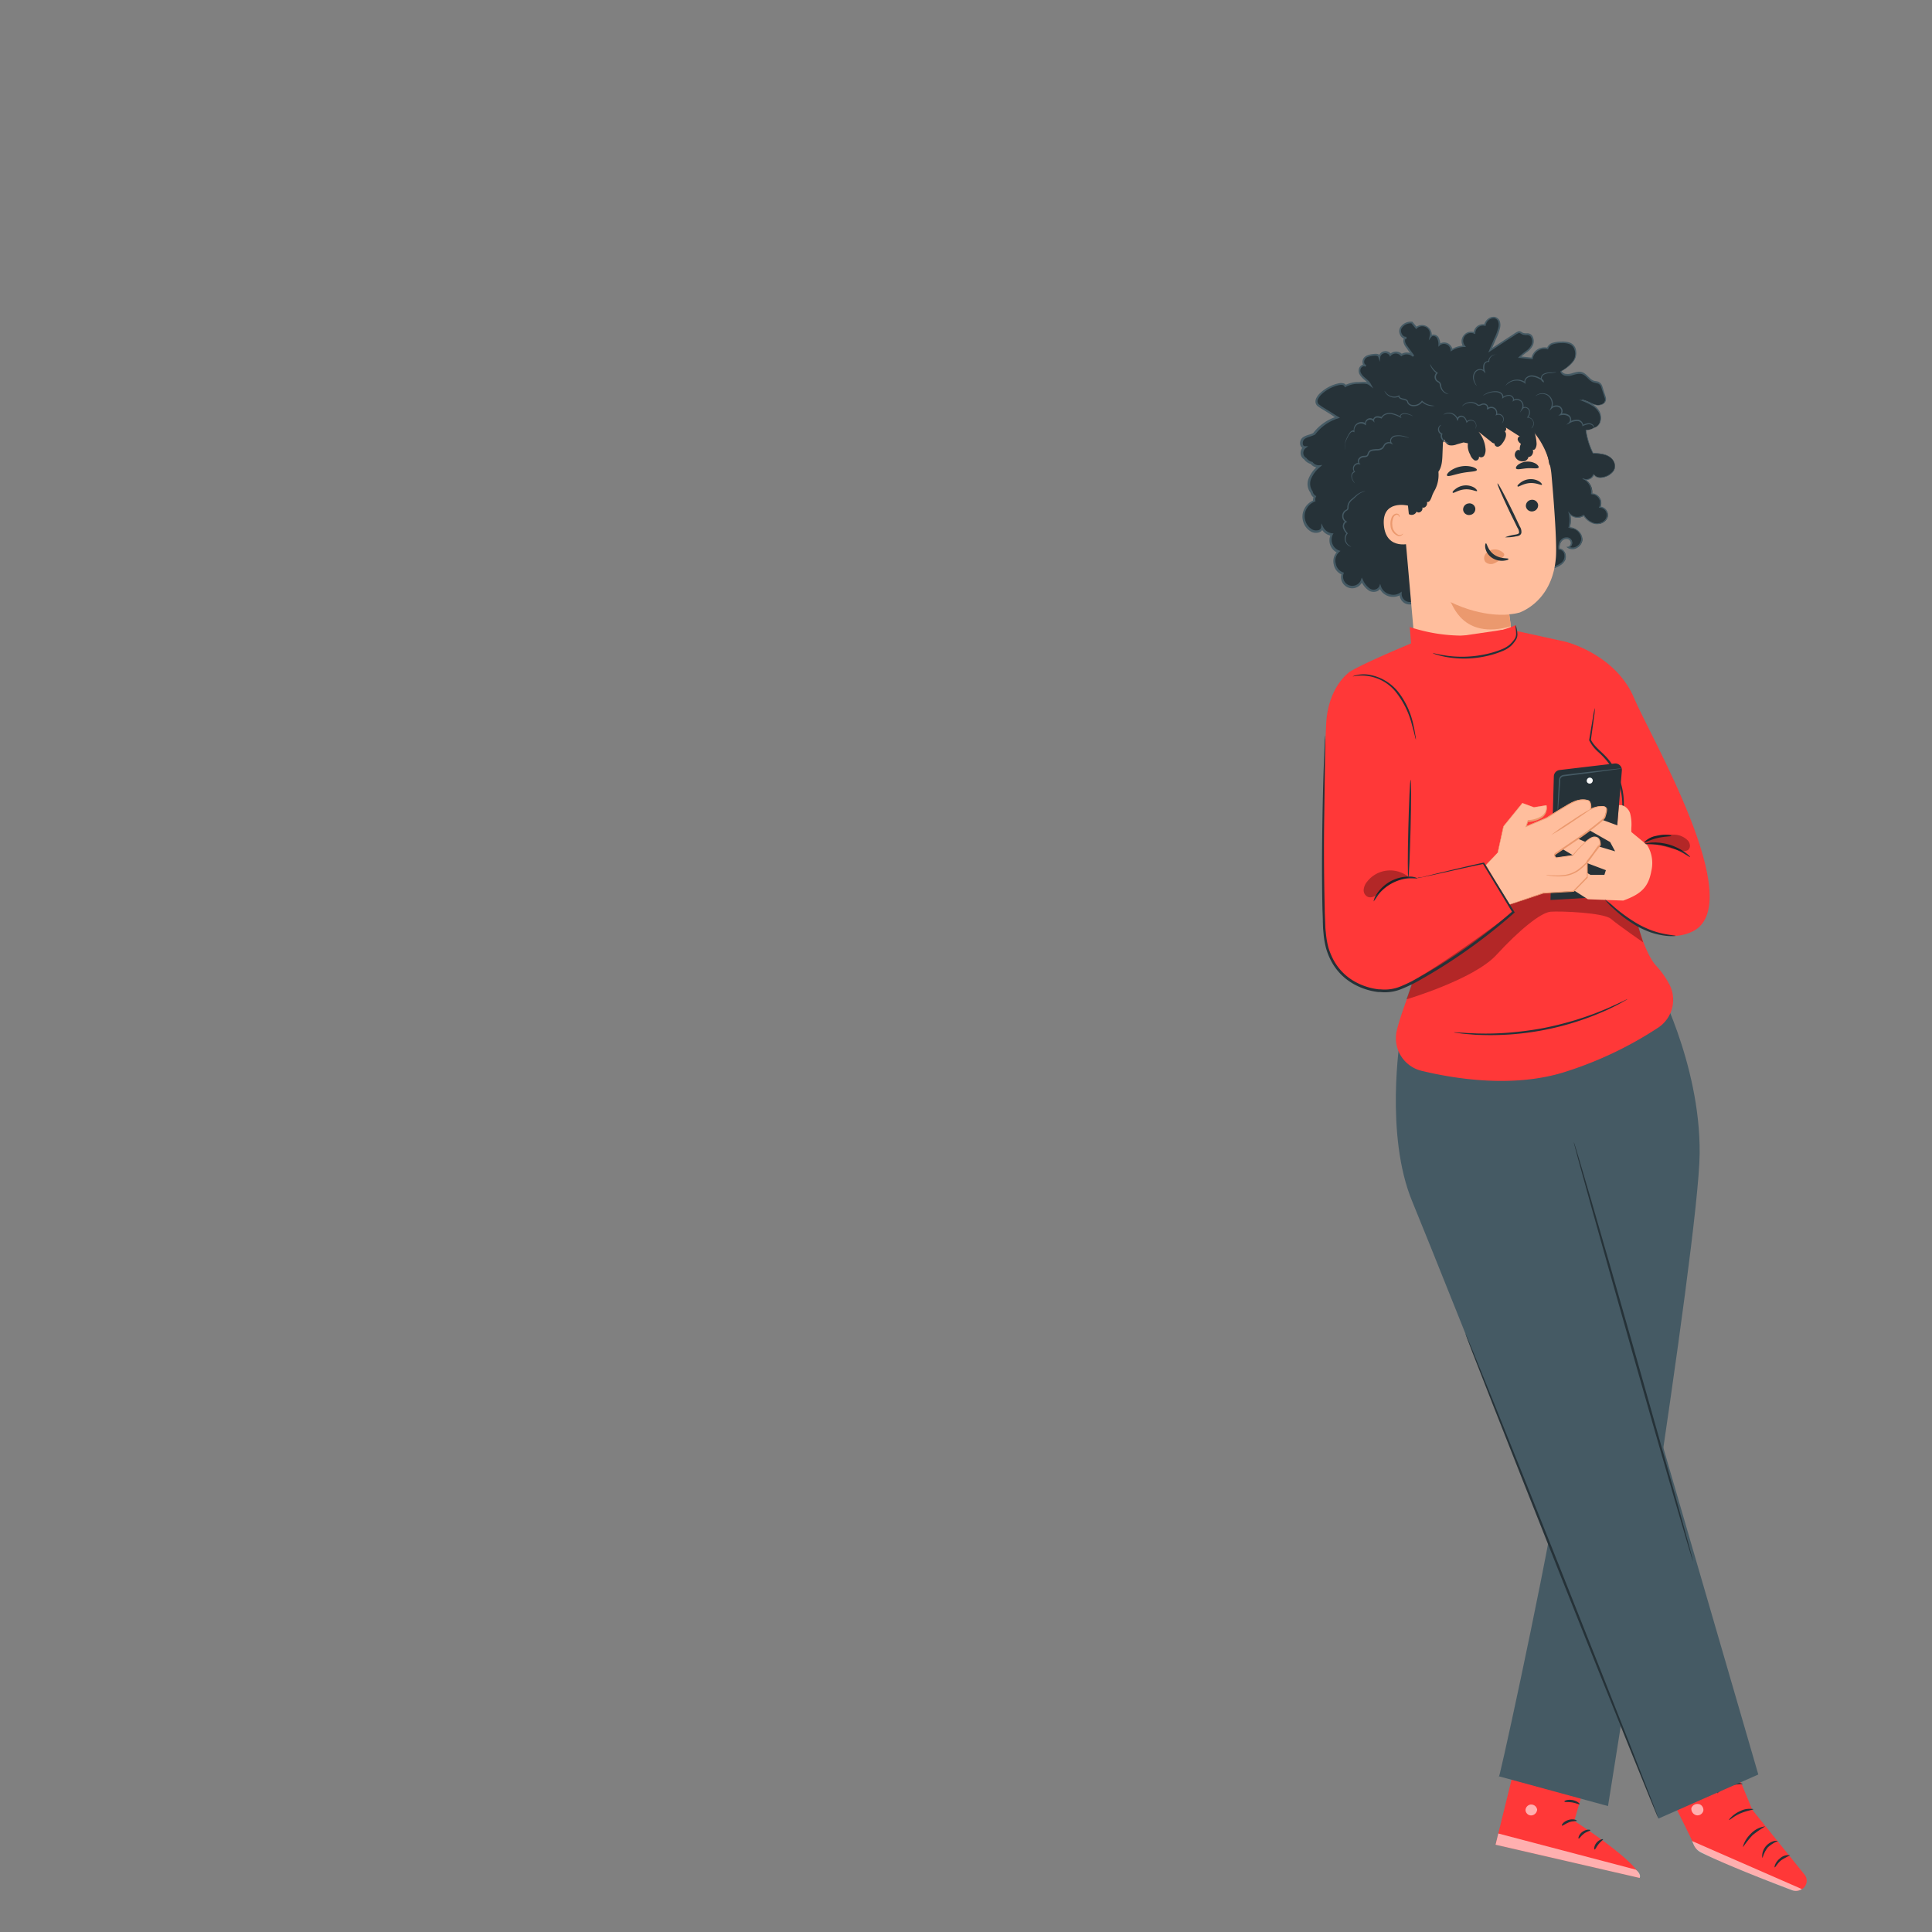 <svg xmlns="http://www.w3.org/2000/svg" viewBox="0 0 500 500"><rect x="0" y="0" width="500" height="500" fill="#808080" stroke="none"/><g id="freepik--Character--inject-277"><path d="M443.63,444.55l9.87,23.83L467,485.13a2.53,2.53,0,0,1-.63,3.76h0a2.79,2.79,0,0,1-2.48.26c-5.27-2-24.61-9.32-25.23-11.1-.72-2.06-12.14-24.49-12.14-24.49Z" style="fill:#FF3838"></path><g style="opacity:0.6"><path d="M466.32,488.89l-28.41-12.43.44,1a4.06,4.06,0,0,0,1.94,2c2.34,1.15,8.85,4.17,23.47,9.72a2.83,2.83,0,0,0,2.56-.29Z" style="fill:#fff"></path></g><g style="opacity:0.6"><path d="M439.57,466.85a1.6,1.6,0,0,1,1.26,1.74,1.56,1.56,0,0,1-1.78,1.2,1.71,1.71,0,0,1-1.32-1.86,1.63,1.63,0,0,1,2-1" style="fill:#fff"></path></g><path d="M456.16,480.8a7.72,7.72,0,0,1,1.34-2.69,8.37,8.37,0,0,1,2.59-1.64c0-.06-.4-.12-1,0a4.2,4.2,0,0,0-2,1.24,3.9,3.9,0,0,0-1,2.1C456,480.44,456.09,480.81,456.16,480.8Z" style="fill:#263238"></path><path d="M459.3,483.27c.16.06.61-1,1.72-1.88a23.88,23.88,0,0,1,2.26-1.24,3.09,3.09,0,0,0-2.63.81C459.39,481.94,459.15,483.26,459.3,483.27Z" style="fill:#263238"></path><path d="M451.12,478a25,25,0,0,1,2.45-3.07,27,27,0,0,1,3.27-2.26,6.08,6.08,0,0,0-3.68,1.85C451.44,476.15,451,478,451.12,478Z" style="fill:#263238"></path><path d="M447.49,471c.13.12,1.24-1,3-1.73s3.32-.9,3.3-1.07a5.51,5.51,0,0,0-3.55.56C448.35,469.62,447.36,471,447.49,471Z" style="fill:#263238"></path><path d="M444.41,464.11a12.54,12.54,0,0,1,3-1.88,14.16,14.16,0,0,1,3.6-.51c0-.06-.38-.25-1.08-.34a6.16,6.16,0,0,0-2.73.32,5.82,5.82,0,0,0-2.26,1.47C444.51,463.68,444.35,464.07,444.41,464.11Z" style="fill:#263238"></path><path d="M446.83,460.93a2.25,2.25,0,0,0-.36-.91,7,7,0,0,0-1.77-2,3.18,3.18,0,0,0-1.81-.82,1.07,1.07,0,0,0-1,.66,1.7,1.7,0,0,0,.08,1.22,4,4,0,0,0,4.51,1.93,4.28,4.28,0,0,0,3.13-3.68,1.47,1.47,0,0,0-.44-1.17,1.11,1.11,0,0,0-1.26-.09,3.67,3.67,0,0,0-1.26,1.45,7.35,7.35,0,0,0-.86,2.49,2,2,0,0,0,0,1,11.11,11.11,0,0,1,1.23-3.26,3.37,3.37,0,0,1,1.13-1.24.58.58,0,0,1,.69.05,1,1,0,0,1,.24.78,3.82,3.82,0,0,1-2.75,3.16,3.44,3.44,0,0,1-3.85-1.58,1.24,1.24,0,0,1-.1-.85.59.59,0,0,1,.57-.38,3,3,0,0,1,1.54.67A10.23,10.23,0,0,1,446.83,460.93Z" style="fill:#263238"></path><path d="M412.73,453l-5.31,18.24S425,482.55,424.36,486l-37.31-8.6,7.06-28.74Z" style="fill:#FF3838"></path><g style="opacity:0.6"><path d="M396.27,467a1.54,1.54,0,0,0-1.47,1.43,1.46,1.46,0,0,0,1.45,1.4,1.62,1.62,0,0,0,1.56-1.51,1.55,1.55,0,0,0-1.69-1.3" style="fill:#fff"></path></g><g style="opacity:0.6"><path d="M387.05,477.41l.71-2.9,35.58,9.35s1.49,1.07,1,2.15Z" style="fill:#fff"></path></g><path d="M408.07,471.21c-.05.17-1,0-2,.39s-1.7,1-1.85.87.37-1.05,1.64-1.46S408.15,471.06,408.07,471.21Z" style="fill:#263238"></path><path d="M411.59,473.66c0,.18-.86.29-1.67.89s-1.18,1.33-1.36,1.28,0-1.06,1-1.78S411.63,473.49,411.59,473.66Z" style="fill:#263238"></path><path d="M412.69,478.66c-.18,0-.21-.94.5-1.78s1.65-1,1.69-.87-.61.55-1.18,1.26S412.87,478.68,412.69,478.66Z" style="fill:#263238"></path><path d="M408.8,466.92c-.12.14-.9-.29-1.94-.46s-1.93,0-2-.22.87-.61,2.1-.39S408.92,466.81,408.8,466.92Z" style="fill:#263238"></path><g style="opacity:0.3"><polygon points="411.67 456.62 410.73 459.87 392.43 455.49 393.35 451.7 411.67 456.62"></polygon></g><path d="M409.8,463.22a3.57,3.57,0,0,1-1.87-.44,8.47,8.47,0,0,1-1.81-1,9.6,9.6,0,0,1-.94-.79,2.37,2.37,0,0,1-.45-.55.75.75,0,0,1,.15-.95,1.07,1.07,0,0,1,.89-.22,2.54,2.54,0,0,1,.68.26,6.62,6.62,0,0,1,1.07.65,6.69,6.69,0,0,1,1.45,1.48c.67,1,.8,1.68.73,1.7s-.38-.6-1.1-1.44a7.75,7.75,0,0,0-1.44-1.28,5.91,5.91,0,0,0-1-.56c-.38-.2-.71-.28-.85-.13s-.07.08,0,.21a1.82,1.82,0,0,0,.33.4,10.12,10.12,0,0,0,.86.77,10.68,10.68,0,0,0,1.64,1.08A15.86,15.86,0,0,1,409.8,463.22Z" style="fill:#263238"></path><path d="M409.5,463.42a2.8,2.8,0,0,1-.06-1.84,5.75,5.75,0,0,1,.75-1.9,6,6,0,0,1,.74-1,1.65,1.65,0,0,1,1.42-.63.89.89,0,0,1,.66.68,2.85,2.85,0,0,1,0,.7,3.92,3.92,0,0,1-.31,1.21,4.15,4.15,0,0,1-1.26,1.66,2.54,2.54,0,0,1-1.77.73c0-.1.68-.29,1.46-1.05a4.34,4.34,0,0,0,1-1.55,3.51,3.51,0,0,0,.23-1c0-.39,0-.73-.19-.73a1.14,1.14,0,0,0-.81.44,6.29,6.29,0,0,0-1.51,2.56C409.57,462.72,409.6,463.42,409.5,463.42Z" style="fill:#263238"></path><path d="M428.16,253.21s11.91,21.73,11.71,45.29-23.72,168.91-23.72,168.91L387.9,459.7c-.7,4.68,10.76-47.66,15.07-72.9,4.24-24.85-8.87-115.58-8.87-115.58L426,253.13" style="fill:#455a64"></path><path d="M362.38,268.53s-4.05,25.16,3.1,42.39,63.74,159.72,63.74,159.72l25.83-11.4-55-189.2Z" style="fill:#455a64"></path><path d="M438.17,404.12c-.16,0-7.21-24.22-15.73-54.2s-15.31-54.32-15.15-54.37,7.21,24.22,15.74,54.2S438.33,404.07,438.17,404.12Z" style="fill:#263238"></path><path d="M429.22,470.64c-.16.06-11.48-28-25.28-62.68s-24.87-62.83-24.71-62.89,11.47,28,25.28,62.69S429.37,470.59,429.22,470.64Z" style="fill:#263238"></path><path d="M417.9,120.13a3,3,0,0,0-1.08-1.72c-1.28-1-2.95-1.08-4.54-1.13a19,19,0,0,1-1.86-6,3.8,3.8,0,0,0,2.14-.61,1.42,1.42,0,0,0,.35-.11c1.53-.7,1.68-3,.72-4.35a8.77,8.77,0,0,0-4.18-2.69c1.15.07,2.13.84,3.24,1.18s2.64,0,2.77-1.18a2.5,2.5,0,0,0-.17-1c-.21-.67-.43-1.35-.64-2a2.28,2.28,0,0,0-.9-1.41,5,5,0,0,0-1.17-.28c-1.29-.35-1.95-1.91-3.24-2.27-.94-.27-1.91.2-2.87.42s-2.22,0-2.52-.89a9.21,9.21,0,0,0,3.28-2.77,3.15,3.15,0,0,0-.31-4,4.62,4.62,0,0,0-3.24-.67c-1.26.06-2.82.35-3.15,1.56a3.27,3.27,0,0,0-4,2.57l-3.24-.33c.91-1,2.19-1.57,3-2.64s.64-3-.66-3.29a8.57,8.57,0,0,1-1.44-.13c-.33-.13-.6-.42-.95-.43a1.24,1.24,0,0,0-.7.27l-6.84,4.46c.62-1.43,1.23-2.86,1.85-4.3s1-3.14-.17-4-2.82.35-3.06,1.72a2.23,2.23,0,0,0-2.71,2.05,2.32,2.32,0,0,0-2.63.71,2.34,2.34,0,0,0,0,2.73,6.36,6.36,0,0,0-3.25,1,2,2,0,0,0-3.17-1.35,3.43,3.43,0,0,0-.51-1.95,1.18,1.18,0,0,0-1.76-.2,2.29,2.29,0,0,0-3.71-2.24l-1.13-1.36a3,3,0,0,0-2.91,1.5c-.47,1.06.32,2.58,1.48,2.48-.81,0-.63,1.28-.16,1.94l2,2.75a2.54,2.54,0,0,0-3.14-.28,2,2,0,0,0-2.83,0,1.59,1.59,0,0,0-2.86.48c-.2-.53-.93-.57-1.49-.5a3.63,3.63,0,0,0-2.26.77c-.58.57-.58,1.76.19,2-.7-.39-1.59.38-1.6,1.17a2.84,2.84,0,0,0,1.14,2,6.66,6.66,0,0,1,1.63,1.72,3.33,3.33,0,0,0-2.29-.48,8.68,8.68,0,0,0-4.14.82c-.24-.56-1-.58-1.62-.46a9.73,9.73,0,0,0-4.94,2.68c-.63.64-1.19,1.6-.76,2.39a2.38,2.38,0,0,0,.91.81l4.39,2.72a12,12,0,0,0-6,4.25c-.88.51-2,.57-2.78,1.2s-.74,2.31.28,2.31a1.84,1.84,0,0,0-.54,2.16,1.76,1.76,0,0,0,.68.75,2.79,2.79,0,0,0,.48.55,3.72,3.72,0,0,0,1.18.62,2.32,2.32,0,0,0,2,.9,9.28,9.28,0,0,0-2.09,2.47,3.91,3.91,0,0,0,0,4,1.33,1.33,0,0,0,.16.17,1.86,1.86,0,0,0,.84,1.22,1.59,1.59,0,0,0-.16,1.07,4.29,4.29,0,0,0-1,7.52c1,.71,2.88.58,3-.66a3.31,3.31,0,0,0,2.53,1.85,3.24,3.24,0,0,0,1.69,4.45,3.44,3.44,0,0,0,1.09,5.63,2.64,2.64,0,1,0,5,1.74,5.73,5.73,0,0,0,2,2.47,1.94,1.94,0,0,0,2.73-.72,3.63,3.63,0,0,0,5.33,1.73,2.34,2.34,0,0,0,4.66.41l6.05-.06a21.36,21.36,0,0,0,4-.29,10.83,10.83,0,0,0,4.61-2.13,3.69,3.69,0,0,1,1.4-.85,3.76,3.76,0,0,1,1.85.29,9.79,9.79,0,0,0,9.3-2.2,4.83,4.83,0,0,1,1.23-1,4.28,4.28,0,0,1,1.78-.25,17.64,17.64,0,0,0,4.4-.63,4.67,4.67,0,0,0,3.1-2c.58-1.13-.1-2.89-1.37-2.87a2.76,2.76,0,0,1,.67-2.3,1.66,1.66,0,0,1,2.24-.09,1.19,1.19,0,0,1-.55,1.93c1.37,1,3.5-.38,3.53-2a3.27,3.27,0,0,0-3.28-3,7.56,7.56,0,0,0,.1-3.66,2.69,2.69,0,0,0,3.66.41,4.66,4.66,0,0,0,3,2.16,2.78,2.78,0,0,0,3.07-1.67,2,2,0,0,0-1.9-2.58,2.39,2.39,0,0,0-2.12-3.46,3.74,3.74,0,0,0-2.27-4,2,2,0,0,0,2.78-1.07c.77,1.21,2.65.91,3.89.19C417.25,122.4,418.18,121.59,417.9,120.13Z" style="fill:#263238"></path><path d="M417.9,120.13a2.33,2.33,0,0,1,.07.5,2.15,2.15,0,0,1-.46,1.39,4.76,4.76,0,0,1-2,1.38,4.11,4.11,0,0,1-1.57.27,2,2,0,0,1-1.59-.84l.13,0a2,2,0,0,1-2.9,1.13l.08-.16a3.82,3.82,0,0,1,2.34,4l-.11-.12a2.32,2.32,0,0,1,2.08,1.11,2.36,2.36,0,0,1,.15,2.51l-.11-.18a2,2,0,0,1,2,1.53,2.21,2.21,0,0,1-1,2.51,3.21,3.21,0,0,1-2.91.27,5.16,5.16,0,0,1-2.37-2l.21,0a2.84,2.84,0,0,1-3.87-.43l.26-.13a7.68,7.68,0,0,1-.09,3.74l-.15-.2a3.67,3.67,0,0,1,2.26.84,3.09,3.09,0,0,1,1.18,2.17,2.57,2.57,0,0,1-1.19,2.25,2.32,2.32,0,0,1-2.6.14l-.38-.27.46-.05a1,1,0,0,0,.67-1.14,1,1,0,0,0-1.14-.83,1.61,1.61,0,0,0-1.38.84,2.8,2.8,0,0,0-.31,1.74l-.19-.16a1.56,1.56,0,0,1,1.21.56,2.35,2.35,0,0,1,.54,1.2,2.29,2.29,0,0,1-.17,1.31,3.18,3.18,0,0,1-.81,1,6.24,6.24,0,0,1-2.33,1.13,18,18,0,0,1-2.55.53c-1.71.36-3.68-.34-4.8,1.25a10.15,10.15,0,0,1-7.72,2.68,14.77,14.77,0,0,1-2.78-.61,1.66,1.66,0,0,0-1.24.14,9.84,9.84,0,0,0-1.13.83,11.06,11.06,0,0,1-2.58,1.44,15.57,15.57,0,0,1-5.91.86l-6.07.06.23-.2a2.57,2.57,0,0,1-5.12-.45l.37.2a3.87,3.87,0,0,1-5.69-1.84h.45a1.76,1.76,0,0,1-1.29,1.08,2.55,2.55,0,0,1-1.71-.2,5.63,5.63,0,0,1-2.14-2.6l.44,0a2.88,2.88,0,1,1-5.45-1.89l.16.32a3.46,3.46,0,0,1-2.2-2.62,3.5,3.5,0,0,1,1-3.44l.08.43a3.49,3.49,0,0,1-1.83-4.81l.19.37a3.6,3.6,0,0,1-2.73-2l.48-.09a1.32,1.32,0,0,1-.39.84,1.75,1.75,0,0,1-.8.41,2.77,2.77,0,0,1-1.68-.14,4.27,4.27,0,0,1-2.17-2.51,4.37,4.37,0,0,1,.18-3.38,4.62,4.62,0,0,1,2.5-2.34l-.16.29a1.84,1.84,0,0,1,.18-1.23l.1.33a2.16,2.16,0,0,1-1-1.38l.06.11a3.77,3.77,0,0,1-.49-3.82,8.28,8.28,0,0,1,2.43-3.21l.2.45a2.55,2.55,0,0,1-2.19-1l.13.09a3.16,3.16,0,0,1-1.8-1.26l.07.07a1.94,1.94,0,0,1-.95-1.58,2.12,2.12,0,0,1,.79-1.76l.16.47a1,1,0,0,1-.82-.42,1.47,1.47,0,0,1-.26-.82,1.88,1.88,0,0,1,.64-1.54c.9-.69,2-.73,2.81-1.21l-.08.07A12.23,12.23,0,0,1,346,107.8l-.06.47L344,107l-1.53-.94a14,14,0,0,1-1.53-1,1.59,1.59,0,0,1-.49-.93,2,2,0,0,1,.16-1,4.38,4.38,0,0,1,1.14-1.49,10,10,0,0,1,3.07-1.94,10.27,10.27,0,0,1,1.74-.52,2.63,2.63,0,0,1,1,0,1.14,1.14,0,0,1,.88.64l-.37-.12a7.28,7.28,0,0,1,3.33-.82c.56,0,1.1-.06,1.68-.05a2.88,2.88,0,0,1,1.71.55l-.39.32c-.49-1-1.69-1.49-2.4-2.58a2,2,0,0,1-.23-1.93,1.66,1.66,0,0,1,.73-.73,1.12,1.12,0,0,1,1.08,0l-.21.46a1.13,1.13,0,0,1-.69-.74,1.75,1.75,0,0,1,.46-1.77,2.5,2.5,0,0,1,.78-.47,6.13,6.13,0,0,1,1.66-.34,3,3,0,0,1,.89,0,1.07,1.07,0,0,1,.79.64l-.49.06a1.84,1.84,0,0,1,3.34-.57l-.43-.05a2.21,2.21,0,0,1,3.22,0l-.34,0A2.79,2.79,0,0,1,366,92l-.38.33-1.68-2.34a3.3,3.3,0,0,1-.7-1.34,1.66,1.66,0,0,1,0-.83.81.81,0,0,1,.27-.43.76.76,0,0,1,.49-.15l0,.5a1.71,1.71,0,0,1-1.62-1,2.11,2.11,0,0,1-.08-1.88,3.28,3.28,0,0,1,3.12-1.6h.11l.07.09,1.13,1.36-.35,0a2.54,2.54,0,0,1,4.11,2.49l-.43-.21a1.18,1.18,0,0,1,1.17-.38,1.61,1.61,0,0,1,1,.61,3.74,3.74,0,0,1,.53,2.06l-.41-.16a2.2,2.2,0,0,1,3.58,1.53l-.37-.21a6.66,6.66,0,0,1,3.38-1l-.19.38a2.49,2.49,0,0,1,2.93-3.8l-.32.22a2.44,2.44,0,0,1,3-2.27l-.29.18a2.72,2.72,0,0,1,.92-1.55,2.34,2.34,0,0,1,1.69-.61A1.79,1.79,0,0,1,388.1,83a3.08,3.08,0,0,1,.14,1.74,14.33,14.33,0,0,1-1.12,3.09c-.43,1-.85,2-1.27,2.93l-.32-.27,4.22-2.76,2.07-1.34a5.15,5.15,0,0,1,1.12-.64.94.94,0,0,1,.74.12c.19.1.35.22.5.29a3.24,3.24,0,0,0,1.12.09,1.56,1.56,0,0,1,1.19.58,2.63,2.63,0,0,1,.25,2.47,4.68,4.68,0,0,1-1.57,1.83,14,14,0,0,0-1.75,1.44l-.13-.34,3.24.33-.22.17A3.48,3.48,0,0,1,400.58,90l-.24.14A2.22,2.22,0,0,1,402,88.67a7.89,7.89,0,0,1,2.09-.27,6,6,0,0,1,2.06.23A2.53,2.53,0,0,1,407.69,90a3.75,3.75,0,0,1-.67,3.81,10.93,10.93,0,0,1-3,2.31l.08-.2a1.33,1.33,0,0,0,1.13.83,3.33,3.33,0,0,0,1.53-.13,11.26,11.26,0,0,1,1.57-.39,2.41,2.41,0,0,1,1.6.31c.94.57,1.49,1.5,2.34,1.9.4.23.9.16,1.41.36a1.89,1.89,0,0,1,1,1.18l.85,2.67a1.65,1.65,0,0,1-.11,1.42,1.86,1.86,0,0,1-1.17.76,3,3,0,0,1-1.34,0,6.43,6.43,0,0,1-1.21-.45,6.34,6.34,0,0,0-2.24-.79l.06-.24a14.74,14.74,0,0,1,2.65,1.27,5,5,0,0,1,1.87,2,3.65,3.65,0,0,1,.18,2.49,2.28,2.28,0,0,1-1.61,1.61l0,0a3.82,3.82,0,0,1-2.2.62l.1-.1a19.32,19.32,0,0,0,1.83,6l-.06,0a11.23,11.23,0,0,1,3,.37,4.18,4.18,0,0,1,1.83,1.07,2.82,2.82,0,0,1,.65,1.07,1.91,1.91,0,0,1,.1.4,3.16,3.16,0,0,0-.79-1.42,4.27,4.27,0,0,0-1.82-1,11.43,11.43,0,0,0-3-.33h0l0,0a19,19,0,0,1-1.89-6l0-.1h.11a3.72,3.72,0,0,0,2.09-.6h0a2,2,0,0,0,1.46-1.48,3.4,3.4,0,0,0-.18-2.34,4.73,4.73,0,0,0-1.79-1.88,15.37,15.37,0,0,0-2.61-1.24l-.75-.29.8.05a6.76,6.76,0,0,1,2.34.79,5,5,0,0,0,1.15.43,2.8,2.8,0,0,0,1.22,0,1.6,1.6,0,0,0,1-.64,1.37,1.37,0,0,0,.07-1.19l-.85-2.64a1.6,1.6,0,0,0-.8-1,11.12,11.12,0,0,1-1.42-.37c-1-.47-1.52-1.41-2.37-1.9s-1.91-.18-2.92.12a3.65,3.65,0,0,1-1.68.14,1.68,1.68,0,0,1-1.4-1l0-.13.12-.07a10.6,10.6,0,0,0,2.87-2.24,3.41,3.41,0,0,0,.62-3.44A2.19,2.19,0,0,0,406,89a5.59,5.59,0,0,0-1.93-.2,7.75,7.75,0,0,0-2,.25,1.86,1.86,0,0,0-1.38,1.18l-.06.19-.19-.05a3.07,3.07,0,0,0-3.76,2.4l0,.19h-.19l-3.24-.33-.41,0,.28-.3a16.44,16.44,0,0,1,1.79-1.49,4.13,4.13,0,0,0,1.44-1.65,2.21,2.21,0,0,0-.19-2.05,1.11,1.11,0,0,0-.88-.42,3.66,3.66,0,0,1-1.27-.13c-.42-.21-.69-.48-1-.38a5,5,0,0,0-1,.58L390,88.07l-4.22,2.76-.62.4.3-.67,1.25-2.94a14.08,14.08,0,0,0,1.09-3,2.63,2.63,0,0,0-.11-1.48,1.31,1.31,0,0,0-1.07-.8,2.19,2.19,0,0,0-2.11,1.78l-.05.26-.25-.07a2,2,0,0,0-2.4,1.82v.35l-.33-.13a2,2,0,0,0-2.37,3.08l.28.37h-.46a6.15,6.15,0,0,0-3.14.94l-.38.24,0-.45a1.73,1.73,0,0,0-2.76-1.18l-.39.39,0-.55a3.26,3.26,0,0,0-.43-1.79c-.31-.44-1.1-.61-1.4-.21l-.67.91L370,87a2,2,0,0,0-3.31-2l-.19.16-.16-.19c-.38-.45-.75-.9-1.13-1.37l.18.09A2.82,2.82,0,0,0,362.72,85c-.44.85.24,2.25,1.2,2.16l0,.5c-.16,0-.22,0-.27.22a1.27,1.27,0,0,0,0,.58,2.8,2.8,0,0,0,.62,1.16L366,92l-.38.34a2.28,2.28,0,0,0-2.81-.26l-.19.14-.16-.18A1.71,1.71,0,0,0,360,92l-.26.31-.16-.36a1.34,1.34,0,0,0-2.37.4l-.12,1.28-.38-1.22c-.1-.33-.67-.4-1.16-.34a5.47,5.47,0,0,0-1.52.3,1.39,1.39,0,0,0-.94.94c-.12.44,0,1,.39,1.08l-.22.47c-.35-.22-.89.08-1.1.52a1.42,1.42,0,0,0,.21,1.41c.57.94,1.78,1.44,2.42,2.62l.61,1.12-1-.8c-.75-.61-2-.41-3-.39a6.89,6.89,0,0,0-3.1.76l-.26.15-.11-.27c-.14-.37-.77-.43-1.28-.33a9.64,9.64,0,0,0-1.64.49,9.28,9.28,0,0,0-2.9,1.84,3.85,3.85,0,0,0-1,1.31,1.12,1.12,0,0,0,.21,1.35,14.59,14.59,0,0,0,1.45,1l1.52.94,2,1.25.49.3-.55.17a11.71,11.71,0,0,0-5.87,4.16l0,0,0,0c-1,.54-2,.6-2.75,1.17a1.39,1.39,0,0,0-.45,1.11c0,.42.23.76.57.74l.82,0-.66.51a1.6,1.6,0,0,0-.59,1.33,1.42,1.42,0,0,0,.71,1.16l.05,0,0,0a2.68,2.68,0,0,0,1.52,1.06l.08,0,.05.07a2,2,0,0,0,1.73.8l.78-.07-.58.52a7.91,7.91,0,0,0-2.3,3,3.29,3.29,0,0,0,.39,3.3l0,0,0,.07a1.65,1.65,0,0,0,.72,1.05l.21.12-.11.22a1.38,1.38,0,0,0-.14.9l.05.21-.21.08a4.15,4.15,0,0,0-2.22,2.08,3.88,3.88,0,0,0-.16,3,3.8,3.8,0,0,0,1.88,2.21,2.31,2.31,0,0,0,1.37.12.91.91,0,0,0,.8-.79l.06-1,.42.9a3.12,3.12,0,0,0,2.34,1.7l.37,0-.18.32a3,3,0,0,0,1.55,4.09l.44.14-.36.29a3,3,0,0,0-.86,3,2.93,2.93,0,0,0,1.86,2.25l.24.08-.08.24a2.39,2.39,0,0,0,4.52,1.57l.18-.54.26.5a5.29,5.29,0,0,0,1.94,2.41,1.7,1.7,0,0,0,2.33-.62l.23-.68.22.69a3.21,3.21,0,0,0,2.19,2,3.17,3.17,0,0,0,2.77-.38l.39-.28,0,.47a2.11,2.11,0,0,0,4.2.38l0-.2h.2l6.07-.05a15.08,15.08,0,0,0,5.75-.81,10.93,10.93,0,0,0,2.48-1.38,10.15,10.15,0,0,1,1.19-.87,2.1,2.1,0,0,1,1.53-.18,14.61,14.61,0,0,0,2.73.61,9.77,9.77,0,0,0,7.4-2.55,4.88,4.88,0,0,1,1.07-.88,3.06,3.06,0,0,1,1.37-.32,22,22,0,0,0,2.59-.15,16.9,16.9,0,0,0,2.49-.51,5.94,5.94,0,0,0,2.19-1,2.17,2.17,0,0,0,.86-2,1.53,1.53,0,0,0-1.37-1.44h-.17l0-.16a3.25,3.25,0,0,1,.36-2,2,2,0,0,1,1.69-1,1.4,1.4,0,0,1,1.5,1.14,1.31,1.31,0,0,1-1,1.54l.07-.32a2,2,0,0,0,2.21-.13,2.27,2.27,0,0,0,1.05-2,3.14,3.14,0,0,0-3.11-2.71h-.21l.06-.2A7.4,7.4,0,0,0,406,133l-.15-.65.42.52a2.55,2.55,0,0,0,3.45.4l.12-.1.09.13a4.83,4.83,0,0,0,2.22,1.92,2.94,2.94,0,0,0,2.68-.23,2,2,0,0,0,.93-2.22,1.79,1.79,0,0,0-1.77-1.36l-.23,0,.12-.2a2.29,2.29,0,0,0-2-3.3l-.14,0,0-.14a3.64,3.64,0,0,0-2.2-3.85l.08-.15a1.89,1.89,0,0,0,2.67-1l0-.17.09.15a1.84,1.84,0,0,0,1.48.79,4.2,4.2,0,0,0,1.53-.24,4.81,4.81,0,0,0,2-1.33,2.15,2.15,0,0,0,.48-1.34C417.93,120.3,417.88,120.13,417.9,120.13Z" style="fill:#455a64"></path><path d="M362.49,125.11a19.29,19.29,0,0,1,18.92-20.33,19.85,19.85,0,0,1,20.12,18.15c.8,9,1.39,18,1.14,21.3-.77,9.82-6.87,13.27-9.32,14.27a13.31,13.31,0,0,1-2.68.47h0s-.06,0-.06.07l1.5,11.44c.53,7.46-4.1,13.78-11.69,14.37s-13.15-5.47-13.82-12.94Z" style="fill:#ffbe9d"></path><path d="M398.06,130.64a1.58,1.58,0,0,1-1.4,1.7,1.54,1.54,0,0,1-1.76-1.28,1.57,1.57,0,0,1,1.4-1.7A1.54,1.54,0,0,1,398.06,130.64Z" style="fill:#263238"></path><path d="M399.05,125.45c-.18.22-1.46-.56-3.17-.43s-2.89,1.08-3.09.89.07-.47.58-.9a4.44,4.44,0,0,1,2.46-1,4.27,4.27,0,0,1,2.54.59C398.93,125,399.14,125.35,399.05,125.45Z" style="fill:#263238"></path><path d="M381.81,131.57a1.57,1.57,0,0,1-1.4,1.7,1.52,1.52,0,0,1-1.75-1.28,1.58,1.58,0,0,1,1.4-1.7A1.52,1.52,0,0,1,381.81,131.57Z" style="fill:#263238"></path><path d="M382.26,127.07c-.18.22-1.46-.56-3.17-.42s-2.89,1.07-3.09.88.07-.47.58-.9a4.44,4.44,0,0,1,2.46-1,4.27,4.27,0,0,1,2.54.59C382.14,126.62,382.35,127,382.26,127.07Z" style="fill:#263238"></path><path d="M389.5,139.05a12,12,0,0,1,2.74-.71c.44-.08.84-.19.89-.49a2.1,2.1,0,0,0-.4-1.25c-.49-1-1-2.06-1.56-3.17-2.18-4.51-3.8-8.23-3.61-8.32s2.1,3.51,4.28,8l1.51,3.19a2.44,2.44,0,0,1,.37,1.67,1.08,1.08,0,0,1-.67.68,2.76,2.76,0,0,1-.73.16A10.8,10.8,0,0,1,389.5,139.05Z" style="fill:#263238"></path><path d="M390.6,159s-6.56,1-15.22-3.19c.52.26,3,9.91,15.63,6.27Z" style="fill:#eb996e"></path><path d="M389.12,143.16a3.13,3.13,0,0,0-2.86-.91,2.78,2.78,0,0,0-1.86,1.17,1.76,1.76,0,0,0,0,2,2.11,2.11,0,0,0,2.29.38,6.35,6.35,0,0,0,2.08-1.45,1.94,1.94,0,0,0,.45-.54.54.54,0,0,0-.06-.62" style="fill:#eb996e"></path><path d="M384.57,140.61c.27,0,.43,1.78,2.13,2.95s3.65.82,3.69,1.07-.41.39-1.25.48a4.7,4.7,0,0,1-3.07-.79,4,4,0,0,1-1.67-2.49C384.27,141.07,384.44,140.61,384.57,140.61Z" style="fill:#263238"></path><path d="M382.21,121.63c-.14.47-1.86.39-3.85.78s-3.56,1.06-3.87.67c-.13-.18.12-.64.73-1.13a6.74,6.74,0,0,1,2.81-1.22,6.63,6.63,0,0,1,3.07.12C381.86,121.08,382.26,121.41,382.21,121.63Z" style="fill:#263238"></path><path d="M398.18,121c-.27.4-1.49.1-2.9.19s-2.6.46-2.91.08c-.14-.18,0-.58.51-1a4.27,4.27,0,0,1,4.68-.22C398.1,120.46,398.29,120.84,398.18,121Z" style="fill:#263238"></path><path d="M404.15,111.07a11.24,11.24,0,0,0-.24-1.63,5,5,0,0,0-1.45-2c-2.08-2-4.27-4.14-6.88-4.82-1.6-.41-3.26-.26-4.86-.65a29,29,0,0,1-2.91-1.06,23.69,23.69,0,0,0-12.33-.66,19.35,19.35,0,0,0-6.62,2.15,23.48,23.48,0,0,0-5.94,5.4,36.19,36.19,0,0,0-6.62,10.65,17.65,17.65,0,0,0-.95,10.07c.78,3.35,3.15,6.36,6.06,6.82l1-1.38,1.61-2c-.27.82,0,.76.68,1.14a1.39,1.39,0,0,0,1.92-.71c.58.66,1.73-.16,1.48-1.06.68.3,1.46-.64,1.18-1.44.78.23,1.13-1,1.45-1.87a13.42,13.42,0,0,1,.67-1.31,8.46,8.46,0,0,0,.86-4.63c.89-1.2,1-2.94,1.05-4.56l.12-3c.17-.24.33-.49.5-.74a1.61,1.61,0,0,0,1.2,1.46A3.51,3.51,0,0,0,377,115l1.76-.5,1.14.23a4.59,4.59,0,0,0,.57,2.89,2.81,2.81,0,0,0,1.17,1.53.85.85,0,0,0,1.1-1,.94.94,0,0,0,1.43-.34,3.13,3.13,0,0,0,.25-1.88,7.89,7.89,0,0,0-1.79-4.21l3.34,2.65a1.39,1.39,0,0,0,.8.4.83.83,0,0,0,.95.84,2.1,2.1,0,0,0,1.08-.87c.69-.86,1.38-2.28.64-3.12a.67.67,0,0,0,.22-1l3.74,2.39c-.37-.18-.72.4-.6.85a1.81,1.81,0,0,0,.82,1,2.77,2.77,0,0,0-.27,1.71c-.68-.52-1.55.61-1.27,1.51a2,2,0,0,0,2,1.3,1.4,1.4,0,0,0,1.49-1.16c.79.1,1.44-1,1.1-1.87.59.33,1-.72,1-1.48a10.92,10.92,0,0,0-.88-3.88c.08.1.2.14.29.06a.19.19,0,0,0,.06-.15l2.23,4.37a11.3,11.3,0,0,1,1.42,3.94c.06.58.19,1.36.68,1.38a.82.82,0,0,0,.37-.13,7.27,7.27,0,0,0,2.88-4,5.38,5.38,0,0,0,.34-1.74C405,113.46,404.34,112.31,404.15,111.07Z" style="fill:#263238"></path><path d="M364.38,130.85c-.17-.06-6.86-1.57-6.23,5.13s7.23,4.67,7.22,4.48S364.38,130.85,364.38,130.85Z" style="fill:#ffbe9d"></path><path d="M363.09,138.12s-.11.09-.3.2a1.19,1.19,0,0,1-.87.1,2.9,2.9,0,0,1-1.58-2.46,3.79,3.79,0,0,1,.17-1.7,1.34,1.34,0,0,1,.79-1,.6.6,0,0,1,.72.25c.1.18.07.32.11.33s.13-.13.05-.4a.72.72,0,0,0-.3-.39.86.86,0,0,0-.66-.11,1.64,1.64,0,0,0-1.12,1.15,4,4,0,0,0-.23,1.9,3,3,0,0,0,2,2.73,1.25,1.25,0,0,0,1-.28C363.09,138.28,363.11,138.13,363.09,138.12Z" style="fill:#eb996e"></path><path d="M388.64,109.55a1.54,1.54,0,0,0,.38-.9,1.19,1.19,0,0,0-.39-1,1.24,1.24,0,0,0-1.31-.22l-.27.11.1-.28a1.32,1.32,0,0,0-.48-1.45,1.3,1.3,0,0,0-1.66.2l-.24-.19a.53.53,0,0,0,.08-.17.74.74,0,0,0-.16-.62.85.85,0,0,0-.58-.3,1.36,1.36,0,0,0-.66.09,1.9,1.9,0,0,1-.74.23c-.33,0-.49-.26-.66-.35a2.85,2.85,0,0,0-.55-.28,2.82,2.82,0,0,0-1.09-.15,2.89,2.89,0,0,0-1.53.51c-.32.22-.46.39-.48.37a1.55,1.55,0,0,1,.41-.47,2.92,2.92,0,0,1,1.58-.63,3.11,3.11,0,0,1,1.19.13,2.72,2.72,0,0,1,.62.3c.2.12.36.29.53.29a1.82,1.82,0,0,0,.61-.22,1.71,1.71,0,0,1,.81-.12,1.16,1.16,0,0,1,.77.41,1,1,0,0,1,.23.88.9.9,0,0,1-.13.28l-.24-.19a1.54,1.54,0,0,1,2.61,1.54l-.17-.16a1.48,1.48,0,0,1,1.56.3,1.35,1.35,0,0,1,.39,1.15,1.31,1.31,0,0,1-.31.72C388.74,109.51,388.65,109.56,388.64,109.55Z" style="fill:#455a64"></path><path d="M396.29,110.85a2,2,0,0,0,.5-.89,1.52,1.52,0,0,0-.17-1.13,1.55,1.55,0,0,0-1.25-.75h-.21l.13-.18a1.89,1.89,0,0,0,.37-1.68,1.06,1.06,0,0,0-.66-.63.81.81,0,0,0-.88.2l-.77,1,.53-1.14a1.58,1.58,0,0,0,0-1.31,1.45,1.45,0,0,0-1.11-.8,1.56,1.56,0,0,0-1,.19l-.33.2.11-.38c.16-.53-.42-1.08-.94-1.11A2.61,2.61,0,0,0,389,103l-.27.18.06-.32a1.11,1.11,0,0,0-.45-1,2,2,0,0,0-1.07-.37,5.14,5.14,0,0,0-1.92.21,7.65,7.65,0,0,0-1.56.72,1.34,1.34,0,0,1,.35-.3,5.13,5.13,0,0,1,1.16-.58,5.34,5.34,0,0,1,2-.28,2.23,2.23,0,0,1,1.2.4,1.35,1.35,0,0,1,.57,1.29l-.21-.14a2.85,2.85,0,0,1,1.73-.6,1.37,1.37,0,0,1,.92.45,1.07,1.07,0,0,1,.29,1l-.22-.17a1.82,1.82,0,0,1,1.19-.23,1.73,1.73,0,0,1,1.34,1,1.84,1.84,0,0,1,0,1.57l-.25-.16a1.08,1.08,0,0,1,1.2-.27,1.26,1.26,0,0,1,.82.8,2.1,2.1,0,0,1-.44,1.91l-.09-.19a1.76,1.76,0,0,1,1.4.9,1.63,1.63,0,0,1,.14,1.25,1.6,1.6,0,0,1-.41.69A.69.69,0,0,1,396.29,110.85Z" style="fill:#455a64"></path><path d="M412.54,110.86a1.16,1.16,0,0,0-.46-.79,1.49,1.49,0,0,0-1-.28,4.66,4.66,0,0,0-1.4.46l-.16.08v-.18a1.3,1.3,0,0,0-1.17-1.17,3.76,3.76,0,0,0-2.1.52l-.91.43.76-.66a1.08,1.08,0,0,0-.22-1.53,2.43,2.43,0,0,0-1.91-.28h-.09l-.58.11.46-.37a1.15,1.15,0,0,0-.28-1.8,1.73,1.73,0,0,0-1.91.35l-.58.54.36-.71a2.61,2.61,0,0,0-.24-2.63,2.4,2.4,0,0,0-1.87-1,2.8,2.8,0,0,0-1.4.3c-.3.16-.44.29-.45.27s0,0,.09-.1a1.38,1.38,0,0,1,.32-.24,2.55,2.55,0,0,1,1.44-.4,2.58,2.58,0,0,1,2.06,1,2.83,2.83,0,0,1,.3,2.9l-.22-.16a2,2,0,0,1,2.24-.42,1.48,1.48,0,0,1,.74,1,1.26,1.26,0,0,1-.41,1.25l-.12-.26.09,0a2.67,2.67,0,0,1,2.15.35,1.54,1.54,0,0,1,.54.95,1.13,1.13,0,0,1-.32,1l-.16-.24a4,4,0,0,1,2.27-.52,1.53,1.53,0,0,1,1.33,1.44l-.15-.1a4.21,4.21,0,0,1,1.48-.44,1.6,1.6,0,0,1,1.12.35,1.11,1.11,0,0,1,.39.63A.48.48,0,0,1,412.54,110.86Z" style="fill:#455a64"></path><path d="M402.77,96.23a1,1,0,0,1-.39.18,5.45,5.45,0,0,1-1.16.16,3.35,3.35,0,0,0-1.67.4,1.06,1.06,0,0,0-.52.78.78.78,0,0,0,.38.86l-.19.16c-.1-.38-.6-.59-1.05-.8a5.09,5.09,0,0,0-1.47-.49,1.85,1.85,0,0,0-1.42.34,1.22,1.22,0,0,0-.52,1.17l.08.37-.3-.23a3.45,3.45,0,0,0-2-.64,3.84,3.84,0,0,0-1.67.39,4.71,4.71,0,0,0-1.22.94,1.13,1.13,0,0,1,.23-.35,3,3,0,0,1,.91-.74,3.77,3.77,0,0,1,1.74-.48,3.56,3.56,0,0,1,2.22.66l-.23.14a1.51,1.51,0,0,1,.62-1.46,2.12,2.12,0,0,1,1.64-.41,5.14,5.14,0,0,1,1.55.51,6.7,6.7,0,0,1,.7.37,1.08,1.08,0,0,1,.5.64l.07.28-.26-.11a1.06,1.06,0,0,1-.54-1.16,1.37,1.37,0,0,1,.66-.95,3.62,3.62,0,0,1,1.79-.37,5.67,5.67,0,0,0,1.15-.08A4.16,4.16,0,0,1,402.77,96.23Z" style="fill:#455a64"></path><path d="M387.31,91.72a3.37,3.37,0,0,0-.79.18,2,2,0,0,0-.71.54,1.64,1.64,0,0,0-.39,1.06v.16l-.16,0a1,1,0,0,0-1.05.72,3,3,0,0,0,.08,1.67l.14.58-.41-.45-.06-.07a1.27,1.27,0,0,0-1.07-.34,1.4,1.4,0,0,0-.95.51,2.31,2.31,0,0,0-.46,1.84,4.36,4.36,0,0,0,.45,1.27,2.55,2.55,0,0,1,.23.46s-.14-.12-.33-.4a3.73,3.73,0,0,1-.56-1.3,2.44,2.44,0,0,1,.45-2,1.69,1.69,0,0,1,2.46-.2l.08.09-.26.13a3.21,3.21,0,0,1-.07-1.84,1.27,1.27,0,0,1,1.39-.87l-.16.13a1.85,1.85,0,0,1,.49-1.2,1.94,1.94,0,0,1,.82-.54,1.58,1.58,0,0,1,.62-.09C387.24,91.69,387.31,91.71,387.31,91.72Z" style="fill:#455a64"></path><path d="M374.9,102s-.15,0-.4-.06a2.37,2.37,0,0,1-1-.56,2.67,2.67,0,0,1-.82-1.46c-.06-.31-.07-.62-.27-.8s-.57-.3-.83-.63a1.53,1.53,0,0,1,.22-2.08v.23A4.8,4.8,0,0,1,370.39,95a1.73,1.73,0,0,1-.28-.8s.15.28.43.72A5.32,5.32,0,0,0,372,96.43l.16.11-.15.11a1.27,1.27,0,0,0-.15,1.67c.18.24.52.33.8.61a1.54,1.54,0,0,1,.34,1,2.56,2.56,0,0,0,.69,1.35A3.63,3.63,0,0,0,374.9,102Z" style="fill:#455a64"></path><path d="M371.24,105a.57.57,0,0,1-.25.06,3.38,3.38,0,0,1-.72,0,4,4,0,0,1-2.34-1.08l.2,0a2.61,2.61,0,0,1-1.7,1.09,2.75,2.75,0,0,1-1.14,0,1.68,1.68,0,0,1-1-.68,2.89,2.89,0,0,1-.16-.42.61.61,0,0,0-.21-.26,1.92,1.92,0,0,0-.73-.25,2.57,2.57,0,0,1-.8-.25.88.88,0,0,1-.5-.71l.21.11a2.69,2.69,0,0,1-1.84.21,2.92,2.92,0,0,1-1.28-.66,2.6,2.6,0,0,1-.57-.73,1,1,0,0,1-.1-.32,3.7,3.7,0,0,0,.78.92,2.71,2.71,0,0,0,1.22.56,2.47,2.47,0,0,0,1.66-.22l.19-.1v.22a.59.59,0,0,0,.36.46,2,2,0,0,0,.72.21,2.19,2.19,0,0,1,.84.3.94.94,0,0,1,.32.39c.06.16.09.3.14.4a1.41,1.41,0,0,0,.84.52,2.47,2.47,0,0,0,1,0,2.39,2.39,0,0,0,1.53-1l.09-.13.11.11a4.11,4.11,0,0,0,2.18,1.11C370.89,105,371.24,105,371.24,105Z" style="fill:#455a64"></path><path d="M348.18,116.36s0,0-.05-.11a1.85,1.85,0,0,1-.07-.31,3,3,0,0,1,0-1.21,7.39,7.39,0,0,1,.66-1.77,7.73,7.73,0,0,1,.59-1,1.81,1.81,0,0,1,.5-.45.77.77,0,0,1,.74-.06l-.18.14a2,2,0,0,1,3.12-2l-.23.15a1.4,1.4,0,0,1,.47-1.19,1.33,1.33,0,0,1,1.27-.26,1.3,1.3,0,0,1,.63.39l-.26.13a.87.87,0,0,1,.26-.74,1.2,1.2,0,0,1,.66-.34,2.62,2.62,0,0,1,1.32.22l-.18.07a2.22,2.22,0,0,1,1.23-1,3,3,0,0,1,1.48-.12,7.59,7.59,0,0,1,2.38.94l-.15.15a.53.53,0,0,1,0-.53.93.93,0,0,1,.34-.32,1.59,1.59,0,0,1,.8-.19,4.29,4.29,0,0,1,1.95.6c.15.1.23.16.22.17a10.27,10.27,0,0,0-1-.4,5.24,5.24,0,0,0-1.21-.2,1.5,1.5,0,0,0-.69.19c-.22.12-.4.36-.27.57l.2.32-.34-.17a7.88,7.88,0,0,0-2.32-.87,2.85,2.85,0,0,0-1.35.13,1.93,1.93,0,0,0-1.06.89l-.06.12-.12,0a2.47,2.47,0,0,0-1.18-.21c-.35.06-.72.4-.66.74l.09.53-.35-.41a1,1,0,0,0-.49-.3,1,1,0,0,0-1,.2,1.07,1.07,0,0,0-.37.92l0,.33-.28-.19a1.78,1.78,0,0,0-2,0,1.83,1.83,0,0,0-.7,1.72l0,.25-.22-.11c-.34-.16-.71.13-.94.43a6,6,0,0,0-.59,1,7.56,7.56,0,0,0-.71,1.7A4.15,4.15,0,0,0,348.18,116.36Z" style="fill:#455a64"></path><path d="M350.63,125.07a1,1,0,0,1-.17-.18,5.16,5.16,0,0,1-.41-.58,2.16,2.16,0,0,1-.33-1.09,1.6,1.6,0,0,1,.17-.71,1.11,1.11,0,0,1,.62-.56l-.05.16a1.43,1.43,0,0,1-.19-1.49,1.45,1.45,0,0,1,1.51-.8l-.12.23a1.14,1.14,0,0,1-.07-1.35,1.67,1.67,0,0,1,1.24-.72,4.39,4.39,0,0,0,.67-.06c.19,0,.3-.18.39-.39a2.55,2.55,0,0,1,.33-.69,1.38,1.38,0,0,1,.68-.46,7.67,7.67,0,0,1,1.61-.17,1.78,1.78,0,0,0,1.27-.49,6.77,6.77,0,0,0,.37-.62,1.5,1.5,0,0,1,.57-.52,1.61,1.61,0,0,1,1.42,0l-.16.21a1.21,1.21,0,0,1,0-1.41,1.7,1.7,0,0,1,1.09-.66,5.36,5.36,0,0,1,2,.08,6.77,6.77,0,0,1,1.22.37,1.82,1.82,0,0,1,.41.21,15.21,15.21,0,0,0-1.66-.43,5.34,5.34,0,0,0-1.92,0,1.45,1.45,0,0,0-.93.58.93.93,0,0,0,0,1.1l.36.45-.52-.25a1.36,1.36,0,0,0-1.18.06,1.26,1.26,0,0,0-.46.43,5.91,5.91,0,0,1-.38.64,1.58,1.58,0,0,1-.68.46,3.64,3.64,0,0,1-.8.15,7.55,7.55,0,0,0-1.53.16,1,1,0,0,0-.54.36,2.16,2.16,0,0,0-.29.61.89.89,0,0,1-.59.57,5.11,5.11,0,0,1-.72.07,1.38,1.38,0,0,0-1,.57.85.85,0,0,0,0,1l.26.29-.38-.06a1.19,1.19,0,0,0-1.25.64,1.23,1.23,0,0,0,.13,1.25l.1.12-.15.05a1.15,1.15,0,0,0-.68,1.08,2,2,0,0,0,.27,1C350.44,124.78,350.65,125.05,350.63,125.07Z" style="fill:#455a64"></path><path d="M349.69,141.5a.71.71,0,0,1-.31-.07,2.19,2.19,0,0,1-.73-.49,2.15,2.15,0,0,1-.62-1.24,2.31,2.31,0,0,1,.47-1.74v.17a4.23,4.23,0,0,1-.91-1.44,1.72,1.72,0,0,1,0-1,1.26,1.26,0,0,1,.66-.81v.27a1.76,1.76,0,0,1-.89-1.51,2,2,0,0,1,.23-1,1.64,1.64,0,0,1,.73-.7.59.59,0,0,0,.38-.59,2.32,2.32,0,0,1,.13-.9,3,3,0,0,1,1-1.31l1.07-.91a5,5,0,0,1,1.77-1,2.59,2.59,0,0,1,.55-.1c.13,0,.2,0,.2,0a6.53,6.53,0,0,0-.71.19,5.12,5.12,0,0,0-1.67,1.08l-1,.93a2.84,2.84,0,0,0-.93,1.21,2.15,2.15,0,0,0-.1.81.88.88,0,0,1-.13.52,1.19,1.19,0,0,1-.39.33,1.57,1.57,0,0,0-.08,2.7l.27.14-.28.13a1.2,1.2,0,0,0-.49,1.43,3.9,3.9,0,0,0,.84,1.35l.07.08-.07.08a2.15,2.15,0,0,0-.47,1.56,2.05,2.05,0,0,0,.52,1.16A3.15,3.15,0,0,0,349.69,141.5Z" style="fill:#455a64"></path><path d="M375.06,114.79a2.21,2.21,0,0,1-.92-.28,2.54,2.54,0,0,1-.88-.64,1.63,1.63,0,0,1-.4-1.28,1.15,1.15,0,0,1,.09-.33l.08.2a1.48,1.48,0,0,1-.83-.93,1.37,1.37,0,0,1,.11-1c.29-.51.68-.59.68-.56s-.29.18-.49.65a1.16,1.16,0,0,0,0,.83,1.21,1.21,0,0,0,.69.73l.14.06-.06.14a1,1,0,0,0-.07.25,1.44,1.44,0,0,0,.32,1.07,2.7,2.7,0,0,0,.76.62A4.72,4.72,0,0,1,375.06,114.79Z" style="fill:#455a64"></path><path d="M381.82,110.93a1.81,1.81,0,0,0,.12-1.13,1.26,1.26,0,0,0-.8-.88,1.34,1.34,0,0,0-1.42.35l-.18.19-.07-.25a2.38,2.38,0,0,0-.42-.86,1.1,1.1,0,0,0-.8-.48c-.49,0-1,.47-.83.86l-.28.08a2.27,2.27,0,0,0-1-1.43,2.21,2.21,0,0,0-1.33-.39,3.61,3.61,0,0,0-1.25.34s.08-.11.28-.23a2.27,2.27,0,0,1,.95-.29,2.33,2.33,0,0,1,1.49.36,2.46,2.46,0,0,1,1.11,1.58l-.28.09a.86.86,0,0,1,.23-.91,1.18,1.18,0,0,1,.88-.36,1.42,1.42,0,0,1,1,.59,2.78,2.78,0,0,1,.46,1l-.25,0a1.61,1.61,0,0,1,1.73-.39,1.42,1.42,0,0,1,.88,1.07,1.46,1.46,0,0,1-.1.91C381.92,110.86,381.83,110.94,381.82,110.93Z" style="fill:#455a64"></path><path d="M366.09,166.14s-13.34,5.51-16.78,7.73,11.84,50,11.84,50,7.29,19.71,5,28.34c-1.31,4.86-3.6,10-4.66,14.48a8.67,8.67,0,0,0,6.35,10.42c8.22,2,24.09,4.72,37.92.06a96.72,96.72,0,0,0,23.47-11.28,8.64,8.64,0,0,0,2.7-11.33,23.17,23.17,0,0,0-3.35-4.67c-4.43-4.78-7.86-22.91-8.73-27.89a8.52,8.52,0,0,1-.07-2.47c.54-4.69,2.27-21.87-.29-30.31-2-6.75-6.48-14.83-9.06-19.24A8.63,8.63,0,0,0,404.8,166l-13.67-3a13,13,0,0,0-3.57.2l-20.53,3Z" style="fill:#FF3838"></path><g style="opacity:0.3"><path d="M366.84,250.47,364,258.63s17.45-5.16,23.26-11.49,11.48-11,14.07-11.19,13.71.23,15.6,1.86,8.31,6.07,8.31,6.07l-2.69-8.8L415.4,229l-21.92-3.12Z"></path></g><path d="M349.31,173.87s-5.74,3.78-6.12,13.82c0,0-.17,3.21-.27,8.09-.29,13.62-.65,40.28.26,46.86,1.64,11.88,11.11,13.67,16.09,13.85S391.67,236,391.67,236L384,223.43l-19.62,4.32s-.08-19,.16-25.41S349.31,173.87,349.31,173.87Z" style="fill:#FF3838"></path><path d="M406.12,166.38s12.27,3.39,16.8,14.33c4,9.6,29.54,53,15.22,60.3-10.35,5.26-22.79-8.23-22.79-8.23Z" style="fill:#FF3838"></path><path d="M419.11,213.79a27.63,27.63,0,0,0,.74-4.8,18.6,18.6,0,0,0-3.2-11,18.89,18.89,0,0,0-2.88-3.25,10.22,10.22,0,0,1-2.49-3.14l0-.06v-.06l1-6a14.05,14.05,0,0,1,.48-2.26,17.18,17.18,0,0,1-.22,2.3c-.21,1.56-.49,3.61-.82,6v-.12c.95,2.16,3.7,3.63,5.38,6.27A18.24,18.24,0,0,1,420.22,209a17,17,0,0,1-.63,3.56A6,6,0,0,1,419.11,213.79Z" style="fill:#263238"></path><path d="M423.13,220.39a16.91,16.91,0,0,1-.94-6.15,11.25,11.25,0,0,0-.32-3.75c-.37-1.2-1.67-2.35-2.9-2.1l-.79,9.21Z" style="fill:#ffbe9d"></path><path d="M419.74,199.39,417,232l-15.73.92.86-32a1.7,1.7,0,0,1,1.5-1.64l14.26-1.69A1.7,1.7,0,0,1,419.74,199.39Z" style="fill:#263238"></path><path d="M403.17,209.75a6.46,6.46,0,0,0,.12-1c.06-.68.13-1.57.22-2.64s.18-2.45.28-3.9c0-.19,0-.39,0-.54a1.06,1.06,0,0,1,.23-.43,1.07,1.07,0,0,1,.41-.28,2.85,2.85,0,0,1,.56-.09l2.46-.31c3.38-.42,6.44-.82,8.65-1.13l2.61-.38a5.41,5.41,0,0,0,1-.18,5.8,5.8,0,0,0-1,.06l-2.63.27c-2.22.25-5.28.61-8.66,1l-2.46.31a2.89,2.89,0,0,0-.62.11,1.49,1.49,0,0,0-.55.37,1.47,1.47,0,0,0-.29.57,4.4,4.4,0,0,0-.05.59c-.08,1.45-.15,2.78-.21,3.91s-.09,2-.12,2.64A4.3,4.3,0,0,0,403.17,209.75Z" style="fill:#455a64"></path><path d="M410.69,201.82a.78.78,0,0,1,1.5,0,.87.87,0,0,1-.33.84.8.8,0,0,1-.9,0A.71.71,0,0,1,410.69,201.82Z" style="fill:#fafafa"></path><path d="M412.27,211.36c.37,0,9.14,3.32,9.14,3.32l4.86,4a8.87,8.87,0,0,1,1.1,6.7c-.77,4.26-2.66,6-7.27,7.69l-9.15-.34-5-3.18a2.87,2.87,0,0,1-1.27-2.93l0-.2-.62-.8a1.56,1.56,0,0,1-.13-1.73h0a1.58,1.58,0,0,1,2.14-.6l5.57,3.13,3.57,0,.39-1.22-5.48-2.06L403,218.92a1.93,1.93,0,0,1-.62-2.73h0a1.94,1.94,0,0,1,2.4-.71l6.52,2.85,6.7,2-1.3-2.41-8.15-4.64S407.66,210.75,412.27,211.36Z" style="fill:#ffbe9d"></path><path d="M411,207.09s-1.84-.78-4.56.75-6.15,3.75-6.15,3.75L395,213.82l.48-1.44s5.48-.1,4.75-4l-3.25.53-3-1.1-4.87,6-1.49,6.82-3.07,3.25,6.07,10.22,8.81-3,7.85-.48,3.55-3.64-.05-4.09,3.38-4.38s.25-2-1.55-2-5.56,4.78-5.56,4.78l-4.27.61s-.81-.58-.26-1,12.44-8.17,12.83-9.63.86-2.44-.44-2.67a7,7,0,0,0-3.3.72S411.94,207.28,411,207.09Z" style="fill:#ffbe9d"></path><path d="M401.45,216.09a60.29,60.29,0,0,0,5.31-3.29c2.88-1.9,5.18-3.5,5.13-3.57a58.62,58.62,0,0,0-5.31,3.29A60.85,60.85,0,0,0,401.45,216.09Z" style="fill:#eb996e"></path><path d="M400.11,226.48a2.52,2.52,0,0,0,.66.13c.44.06,1.07.14,1.85.18a11.73,11.73,0,0,0,2.76-.14,8,8,0,0,0,3.14-1.28,14.14,14.14,0,0,0,4.05-4.57c.41-.67.71-1.22.91-1.61a3.15,3.15,0,0,0,.29-.62,21.65,21.65,0,0,0-1.39,2.11,15.27,15.27,0,0,1-4.05,4.41,8,8,0,0,1-3,1.27,13.22,13.22,0,0,1-2.69.2C401.08,226.52,400.11,226.42,400.11,226.48Z" style="fill:#eb996e"></path><path d="M384.53,223.9a1.81,1.81,0,0,0,.21-.2l.6-.61,2.31-2.4h0v0c.4-1.77.91-4.07,1.53-6.81l0,0,4.88-6-.13,0,3,1.11H397l3.25-.53-.15-.11a3.11,3.11,0,0,1-.13,1.63,2.77,2.77,0,0,1-1.07,1.26,7.21,7.21,0,0,1-3.42,1h-.1l0,.1-.48,1.43-.11.31.3-.13,5.3-2.22h0c1.59-1,3.25-2.05,5-3.06a13,13,0,0,1,2.67-1.33,5,5,0,0,1,2.93-.09h0c.31.06.48.42.53.81a4.3,4.3,0,0,1,0,1.24l-.05.3.28-.12a9.34,9.34,0,0,1,1.8-.62,2.85,2.85,0,0,1,1.83,0c.25.12.31.4.28.71a5.93,5.93,0,0,1-.21,1,3.19,3.19,0,0,1-.32.89,6.65,6.65,0,0,1-.69.72,76.13,76.13,0,0,1-6.51,4.88l-3.27,2.23L403,220.4l-.4.27a.89.89,0,0,0-.38.44.71.71,0,0,0,.13.58,1.49,1.49,0,0,0,.37.38l.05,0h.07l4.26-.62h.06l0-.05a27,27,0,0,1,3.66-3.8c.66-.5,1.4-1.06,2.18-.88a1.11,1.11,0,0,1,.84.66,2.4,2.4,0,0,1,.17,1.13l0-.07-3.37,4.39,0,0v.05c0,1.41,0,2.78.05,4.09l0-.09-3.55,3.66.08,0-7.85.51h0l-6.51,2.25-1.7.6-.43.15-.14.06.15,0,.44-.14,1.71-.56,6.54-2.17h0l7.85-.45h.05l0,0,3.56-3.63,0,0v0c0-1.32,0-2.68,0-4.09l0,.08,3.38-4.37,0,0v0a2.59,2.59,0,0,0-.19-1.29,1.59,1.59,0,0,0-.41-.55,1.55,1.55,0,0,0-.63-.28,2,2,0,0,0-1.33.21,6.77,6.77,0,0,0-1.1.73,26.52,26.52,0,0,0-3.71,3.84l.1-.06-4.27.62.12,0c-.22-.17-.44-.44-.38-.62s.41-.36.65-.54l1.62-1.09,3.27-2.23a76,76,0,0,0,6.55-4.91,5.27,5.27,0,0,0,.73-.76,1.25,1.25,0,0,0,.24-.51l.14-.49a5.6,5.6,0,0,0,.22-1,1.4,1.4,0,0,0,0-.57.84.84,0,0,0-.4-.45,3.06,3.06,0,0,0-2.06-.09,9.82,9.82,0,0,0-1.87.64l.23.18a4.64,4.64,0,0,0,0-1.34,1.78,1.78,0,0,0-.22-.66.89.89,0,0,0-.58-.43h0a5.12,5.12,0,0,0-3.15.09,13.21,13.21,0,0,0-2.74,1.36c-1.73,1-3.38,2.05-5,3.07h0l-5.29,2.23.19.18.49-1.43-.14.1a7.43,7.43,0,0,0,3.57-1,3.06,3.06,0,0,0,1.18-1.39,3.36,3.36,0,0,0,.13-1.77l0-.13-.13,0-3.25.54H397l-3-1.09-.08,0-.05.07-4.85,6v0c-.59,2.75-1.08,5.05-1.46,6.83l0,0L385.3,223l-.58.64C384.59,223.82,384.53,223.9,384.53,223.9Z" style="fill:#eb996e"></path><path d="M366.85,227.3c0,.1-.8,0-2,0a11.06,11.06,0,0,0-8.2,4.34,19.07,19.07,0,0,1-1.16,1.66,4.16,4.16,0,0,1,.8-1.91,10,10,0,0,1,8.56-4.53A4.31,4.31,0,0,1,366.85,227.3Z" style="fill:#263238"></path><path d="M365.06,201.84c.17,0,.19,5.66,0,12.62s-.42,12.61-.59,12.61-.18-5.65,0-12.62S364.89,201.84,365.06,201.84Z" style="fill:#263238"></path><path d="M343,190.36a1.59,1.59,0,0,1,0,.38c0,.28,0,.65,0,1.11,0,1-.05,2.45-.08,4.28-.06,3.75-.13,9.12-.22,15.73s-.08,14.55.14,23.32c0,1.1.07,2.21.11,3.33l.06,1.69c.05.56.11,1.12.17,1.69a21.92,21.92,0,0,0,.62,3.37,18,18,0,0,0,1.33,3.21,14.06,14.06,0,0,0,4.81,5.16,16.42,16.42,0,0,0,6.89,2.41l.43,0h0a10.64,10.64,0,0,0,5.33-.81,37.47,37.47,0,0,0,4.87-2.43c3.15-1.78,6.15-3.63,9-5.52a145.38,145.38,0,0,0,15-11.47l-.05.32-7.67-12.64.21.09c-5.4,1.12-9.67,2.13-12.61,2.75l-3.37.72-.87.17-.3,0a1.08,1.08,0,0,1,.28-.1L368,227l3.35-.82c2.93-.68,7.18-1.75,12.58-2.93l.14,0,.07.12,7.76,12.58.11.19-.16.14a142.25,142.25,0,0,1-15,11.58q-4.26,2.87-9,5.56a37.45,37.45,0,0,1-5,2.47,11.23,11.23,0,0,1-5.64.85h0l-.48,0a16.93,16.93,0,0,1-7.15-2.52,14.59,14.59,0,0,1-5-5.38,17.43,17.43,0,0,1-1.37-3.33,22.46,22.46,0,0,1-.64-3.47c-.05-.58-.11-1.16-.16-1.73l-.06-1.7c0-1.12-.07-2.24-.1-3.33-.19-8.79-.11-16.71,0-23.35s.27-12,.42-15.73c.08-1.82.15-3.26.19-4.28,0-.46.06-.82.08-1.11A2,2,0,0,1,343,190.36Z" style="fill:#263238"></path><path d="M433.65,242.19c0,.05-.3.07-.84.08a13.16,13.16,0,0,1-2.27-.17,18.94,18.94,0,0,1-3.3-.79,23.66,23.66,0,0,1-3.78-1.73,33.08,33.08,0,0,1-6-4.53,13.24,13.24,0,0,1-2.12-2.27,19.74,19.74,0,0,1,2.41,1.95,41.76,41.76,0,0,0,6,4.31,26,26,0,0,0,3.66,1.73,21.92,21.92,0,0,0,3.18.9C432.47,242.05,433.65,242.09,433.65,242.19Z" style="fill:#263238"></path><path d="M437.39,221.8c-.11.16-2.27-1.68-5.52-2.61s-6.05-.6-6.07-.8,2.83-.81,6.24.21S437.52,221.72,437.39,221.8Z" style="fill:#263238"></path><path d="M432.53,216.32c0,.18-1.67.1-3.61.57s-3.39,1.28-3.49,1.12a6,6,0,0,1,3.35-1.72C430.84,215.79,432.57,216.16,432.53,216.32Z" style="fill:#263238"></path><g style="opacity:0.3"><path d="M364.28,226.75a7.57,7.57,0,0,0-10.48,1.43,3.8,3.8,0,0,0-.88,2.07,1.88,1.88,0,0,0,1.07,1.86c1,.39,2.13-.28,2.9-1a14.16,14.16,0,0,1,7.61-4"></path></g><g style="opacity:0.3"><path d="M425.78,218.41c3.17-.32,6.21,1.23,9.36,1.78a2.23,2.23,0,0,0,1.67-.18,1.4,1.4,0,0,0,.55-1.19,2.22,2.22,0,0,0-.5-1.25A5.14,5.14,0,0,0,433,216a16,16,0,0,0-4.37.37,4.57,4.57,0,0,0-3.07,1.8"></path></g><path d="M365.54,170.87l-.7-8.6a43.92,43.92,0,0,0,14.82,2.22c8-.43,12.58-2.71,12.58-2.71l2.5,12.07-7.42,11.24-6.53,3-11.47-1.79Z" style="fill:#FF3838"></path><path d="M366.43,191.38c-.08,0-.34-1.44-1-3.72a22.43,22.43,0,0,0-3.92-8.22,11.34,11.34,0,0,0-11.45-4.36,2.71,2.71,0,0,1,1-.35,8.25,8.25,0,0,1,2.84-.17,12.33,12.33,0,0,1,8,4.55,21,21,0,0,1,3.88,8.46c.27,1.16.43,2.12.52,2.78A3.49,3.49,0,0,1,366.43,191.38Z" style="fill:#263238"></path><path d="M392.24,161.78a3.75,3.75,0,0,1,.29,1,7.15,7.15,0,0,1,.17,1.23,2.54,2.54,0,0,1-.43,1.64A7.7,7.7,0,0,1,391,167.2a7.86,7.86,0,0,1-2,1.23,24.13,24.13,0,0,1-5,1.51,26.1,26.1,0,0,1-9.42.14,19.53,19.53,0,0,1-2.78-.66,4.25,4.25,0,0,1-1-.38c0-.09,1.45.37,3.82.68a28.75,28.75,0,0,0,9.26-.29,24.9,24.9,0,0,0,4.89-1.44,7.78,7.78,0,0,0,1.88-1.11,8.36,8.36,0,0,0,1.27-1.43,2.32,2.32,0,0,0,.44-1.42,9.73,9.73,0,0,0-.08-1.2A4.55,4.55,0,0,1,392.24,161.78Z" style="fill:#263238"></path><path d="M421.17,258.58s-.13.11-.4.26l-1.18.67c-.51.29-1.15.63-1.9,1s-1.61.8-2.58,1.21a72.77,72.77,0,0,1-6.92,2.63,72.71,72.71,0,0,1-17.77,3.39,72.52,72.52,0,0,1-7.4.1c-1.06,0-2-.12-2.84-.18s-1.55-.13-2.13-.21l-1.35-.19a1.31,1.31,0,0,1-.46-.1h.47l1.35.09c.59,0,1.31.1,2.14.12s1.78.1,2.83.1c2.09.05,4.59,0,7.35-.21a87.49,87.49,0,0,0,8.93-1.17,86.3,86.3,0,0,0,8.74-2.2c2.64-.83,5-1.69,6.92-2.51,1-.38,1.83-.79,2.59-1.13s1.41-.64,1.94-.9l1.22-.58C421,258.62,421.16,258.56,421.17,258.58Z" style="fill:#263238"></path></g></svg>